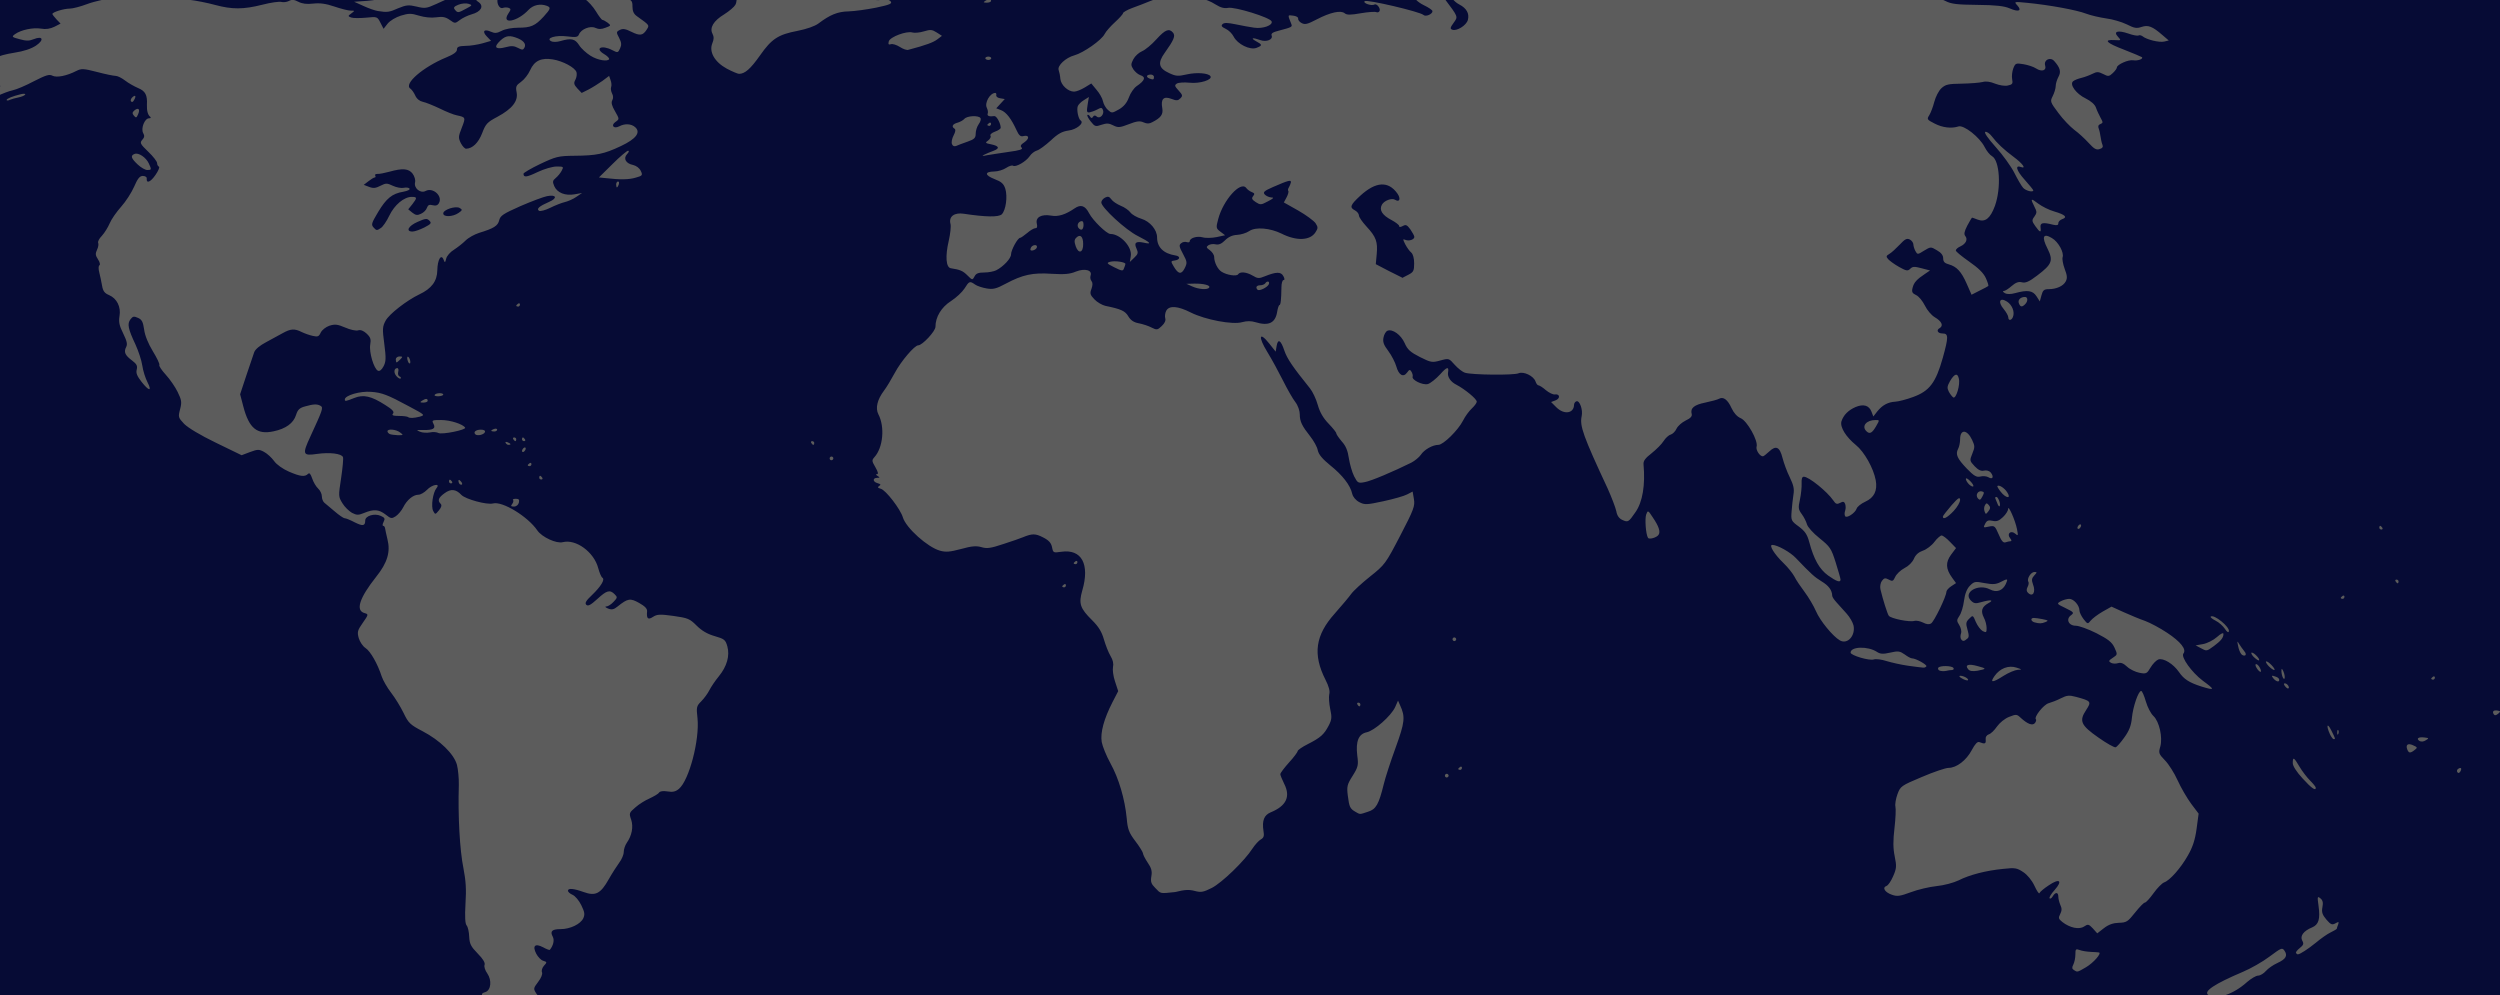 <?xml version="1.0" encoding="utf-8"?>
<!-- Generator: Adobe Illustrator 24.0.0, SVG Export Plug-In . SVG Version: 6.00 Build 0)  -->
<svg version="1.1" id="Layer_1" xmlns="http://www.w3.org/2000/svg" xmlns:xlink="http://www.w3.org/1999/xlink" x="0px" y="0px"
	 viewBox="0 0 1349 537" style="enable-background:new 0 0 1349 537;" xml:space="preserve">
<style type="text/css">
	.st0{fill:#060B35;}
	.st1{fill:#5C5C5C;}
</style>
<rect x="-10.4" y="-9.6" class="st0" width="1370.6" height="556.9"/>
<g id="layer1" transform="translate(275.176,-309.458)">
	<path id="path2830" class="st1" d="M23.3,885.3c-5.3-2-6.7-3.9-5.5-7.2c0.6-1.5,1.7-2.8,2.5-2.8s4.2,1.8,7.6,4s7.6,4.5,9.2,5.1
		l3.1,1.1l-3.8,0.1c-2.1,0-5.1,0.3-6.7,0.5C28.1,886.4,25.2,886,23.3,885.3L23.3,885.3z M11.4,875.2c-1-0.6-2.6-0.7-3.7-0.4
		c-1.3,0.4-2.3-0.2-3.3-2c-0.8-1.4-2.1-2.8-3-3.2c-2.1-0.7-6.4-7.8-8.9-14.4c-1.2-3.3-2.9-5.6-4.8-6.7c-3.5-2-3.7-2.9-1-3.7
		c3.1-1,3.6-6.4,1.1-10c-1.2-1.7-1.9-3.8-1.5-4.7c0.4-1.1-0.8-3.2-3.7-6.1c-3.7-3.8-4.4-5.2-4.6-9.1c-0.1-2.6-0.7-5.3-1.4-6.1
		c-0.8-1-1-4.6-0.6-11.7c0.5-7.7,0.2-12.4-1.1-19.1c-2-9.8-3-28.2-2.5-44.9c0.1-3.6-0.4-8.5-1-10.9c-1.6-5.9-9.2-13.3-18.6-18.2
		c-6.7-3.5-7.6-4.4-10.2-9.8c-1.6-3.3-4.6-8.2-6.7-10.9s-4.4-6.7-5.1-8.8c-2.2-6.8-6.1-13.7-8.8-15.4c-1.4-0.9-3-3.3-3.6-5.3
		c-0.9-3.3-0.7-4.2,2.2-8.3c3.1-4.4,3.1-4.6,1-5.2c-5.1-1.3-2.9-8.1,6.2-19.6c6.1-7.6,7.8-13.5,6.1-20.2c-0.6-2.6-1.2-5.2-1.3-6
		c-0.1-0.7-0.5-1.3-1-1.3s-0.4-0.9,0.2-2.1c0.9-1.8,0.7-2.3-1.6-3.3c-3.3-1.5-8.3,0-8.3,2.5c0,3-1.3,3.2-5.7,1
		c-2.3-1.2-4.7-2.2-5.4-2.2c-0.6,0-3.1-1.7-5.4-3.7c-2.4-2-4.9-4.1-5.6-4.7c-0.7-0.6-1.3-2.1-1.3-3.4s-0.9-3.2-2-4.2
		s-2.6-3.5-3.2-5.4c-0.9-2.6-1.5-3.3-2.3-2.5c-1.7,1.7-4.2,1.4-10.4-1.3c-3.2-1.4-6.6-3.8-7.9-5.7c-1.3-1.8-3.7-4-5.4-4.9
		c-2.8-1.5-3.5-1.4-7.6,0.1l-4.5,1.7l-13.8-6.7c-8.5-4.1-15.1-8.1-17.2-10.2c-3.2-3.4-3.3-3.7-2.2-7.9c1-3.8,0.8-5-1.3-9.3
		c-1.3-2.7-4.2-6.9-6.4-9.3c-2.2-2.4-3.8-4.8-3.5-5.3s-1.3-3.8-3.5-7.4c-2.5-4.1-4.3-8.5-4.7-11.7c-0.6-4.1-1.2-5.4-3.3-6.3
		c-2.2-1-2.8-0.9-4.1,0.8c-1.8,2.4-1.3,5,2.7,13.5c1.6,3.5,3.3,8.6,3.7,11.4s1.7,6.9,2.8,9c2.6,5.1,0.9,5-3.2-0.2
		c-2.4-3.1-3.1-4.7-2.6-6.6c0.5-2,0-3-2.5-4.9c-3.8-2.8-4.6-4.6-3.2-7.3c0.8-1.5,0.4-3.2-1.6-7.3c-2.1-4.2-2.5-6.2-2-9.3
		c0.9-5-1.4-9.6-5.6-11.4c-2.4-1-3.3-2.1-3.8-5.1c-0.4-2.1-1-5.3-1.5-7.1c-0.5-1.9-0.5-3.6,0.1-3.9c0.5-0.3,0.2-1.7-0.8-3.2
		c-1.4-2.1-1.5-3.1-0.5-5.2c0.7-1.4,0.9-3.1,0.6-3.7s0.5-2.3,2-3.8c1.4-1.5,3.3-4.6,4.2-6.7c0.9-2.2,3.7-6.2,6.2-9s5.6-7.6,7-10.8
		c1.9-4.4,3-5.8,4.7-5.8c1.2,0,2.2,0.6,2.1,1.3c-0.3,3,2,2.1,4.7-1.8c1.6-2.3,2.4-4.3,1.9-4.5s-1-1-1-1.9s-2.1-3.6-4.8-6.2
		c-4.4-4.2-4.6-4.8-3.2-6.4c1.2-1.3,1.3-2.2,0.5-3.6c-1.4-2.5,0.8-8,3.1-8c1,0,1.2-0.3,0.7-0.8c-1.3-1-1.9-3.2-1.8-6.5
		c0.3-5.2-0.8-7.4-4.7-9c-2.1-0.9-5.3-2.7-7.1-4.1s-4.1-2.5-5.1-2.5s-5.5-0.9-10-2.1c-7.3-1.9-8.5-1.9-11.1-0.6
		c-5.2,2.7-10.7,3.8-13,2.6c-1.7-0.9-3.5-0.3-10,3c-4.3,2.3-9.5,4.5-11.5,4.9s-5.8,1.9-8.5,3.2c-7.6,3.8-18.5,7.7-21.5,7.6
		c-1.9,0-0.6-0.9,4.5-2.9c8.8-3.5,17.8-8,18.6-9.4c1-1.7-1.2-2.3-3.9-1c-2,0.9-3.2,0.8-5.5-0.4l-2.9-1.5l3.2-1.6
		c3.6-1.9,4.7-4,3.9-7.3c-0.8-3.2,3.6-5.5,13.1-7c5.1-0.8,9-2.1,11.6-3.8c4.6-3.1,3.8-5.5-1.2-3.5c-2.4,1-4.1,1-7.6,0
		c-4.2-1.1-4.4-1.3-2.5-2.7c3.2-2.3,9.7-3.7,14-3c2.7,0.5,5,0.1,7.3-1l3.3-1.7l-2.2-2.3c-1.2-1.3-2.2-2.6-2.2-2.9
		c0-1,6.2-2.9,9.4-2.9c1.6,0,5.8-1.1,9.5-2.5s12.1-3.3,18.8-4.2c10.8-1.5,13.1-1.5,21.2-0.2c5,0.8,11.9,1.8,15.3,2.2
		s9.5,1.6,13.5,2.7c9.3,2.5,15.3,2.5,25.6-0.1c4.6-1.2,9.2-1.8,10.2-1.5c1.1,0.3,2.9,0.1,4.1-0.5c1.6-0.9,2.8-0.8,5.1,0.4
		c2.1,1.1,4.6,1.4,8,1c3.6-0.4,6.8,0,11.5,1.6c3.5,1.2,7.5,2.2,8.8,2.2c2.2,0,2.3,0,0.3,1.5c-1.9,1.4-1.9,1.5-0.1,2.2
		c1,0.4,4.7,0.4,8,0.1c6.1-0.6,6.1-0.6,7.8,2.7l1.7,3.3l2.2-2.8c1.3-1.6,4.3-3.4,7.1-4.3c4.3-1.3,5.6-1.3,9.8,0
		c3,0.9,6.6,1.3,9.3,0.9c3.4-0.5,5-0.2,7.3,1.4c2.8,2,2.9,2,5.4,0.1c1.4-1.1,4.3-2.5,6.4-3.1c5.1-1.4,6.8-4.4,3.8-6.6
		c-2.2-1.5-2.1-1.6,3.6-4.4c4.2-2.1,6.2-2.6,7-1.7s0.8,1.7,0,3.3c-1.4,2.7,0.4,6.8,2.6,5.9c0.8-0.3,2.2-0.3,3,0
		c1.3,0.5,1.3,0.9-0.2,3.1c-4,6.1,5,4.4,11-2.1c2.5-2.6,6.3-3.4,9.8-2.1c2.3,0.9,2.1,1.6-1.7,5.8c-4.6,5-6.9,6-13.7,6
		c-3.3,0-7.2,0.7-9,1.7c-2.5,1.3-3.7,1.4-5.7,0.5c-3.7-1.7-5-0.3-2.3,2.5l2.3,2.4l-4.5,1.3c-2.5,0.7-6.6,1.4-9.2,1.4
		c-3.7,0.1-4.7,0.5-4.7,2c0,1.3-1.8,2.6-5.7,4.2c-12.6,5.2-23.3,14.4-19.4,16.9c0.7,0.5,1.9,2.1,2.6,3.7c0.8,1.8,2.3,3,4.1,3.4
		c1.6,0.3,5.7,2,9.1,3.6c3.4,1.7,7.6,3.4,9.3,3.7c4.7,1,4.8,1.1,2.6,6.7c-1.9,4.8-1.9,5.4-0.5,8.3c0.9,1.7,2.2,3.1,2.9,3
		c3.4-0.1,6.6-3.2,8.6-8.4c1.9-5,2.7-5.9,8.2-8.8c8-4.3,11.3-8.5,10.4-13.2c-0.6-3.1-0.3-3.8,2.4-5.7c1.7-1.2,3.9-4,4.9-6.3
		c2.3-5.1,6-6.8,12.2-5.8c5.5,0.9,12,4.4,12.8,6.9c0.3,1,0.1,2.8-0.6,4.1c-1,1.8-0.8,2.6,1.1,4.7l2.3,2.4l3.8-1.9
		c2.1-1.1,5.4-3.2,7.4-4.6l3.6-2.7l0.8,2.3c0.5,1.3,0.6,2.9,0.3,3.7c-0.3,0.8-0.1,2.3,0.5,3.5c0.7,1.2,0.7,2.7,0.1,3.7
		c-0.7,1.2-0.2,3,1.5,5.9c2.4,4.2,2.4,4.2,0.3,5.7c-2.8,1.9-1,4,2,2.4s6.5-1.4,8.6,0.5c3.1,2.8,0.5,6.3-7.8,10.2
		c-9.1,4.3-13.1,5.1-25,5.2c-8.7,0.1-9.9,0.4-18.4,4.4c-5,2.4-9.1,4.8-9.1,5.3c0,2.1,1.6,2,7.6-0.9c3.6-1.7,8.1-3,10.3-3
		c3.7,0,3.9,0.1,2.7,2.3c-0.7,1.3-2.1,3-3.2,3.9c-1.7,1.4-1.8,2-0.8,4.4c1.6,3.6,5.9,5.3,11,4.4l4-0.7l-3.1,2.1
		c-1.7,1.2-4.5,2.4-6.2,2.8s-5.3,1.8-7.9,3.1c-2.6,1.3-5.3,2-6,1.6c-1.6-1,0.1-2.5,5.4-4.8c4.7-2,4-4.1-1.1-3.1
		c-2,0.4-8.4,2.8-14.4,5.4c-9.2,4.1-10.8,5.1-11.4,7.6c-0.7,3-2.9,4.4-10.8,6.8c-2.5,0.8-5.8,2.6-7.3,4.1s-4.3,3.7-6.3,5
		c-2,1.2-3.9,3.4-4.2,4.8c-0.6,2.3-0.7,2.4-1.4,0.6c-1.3-3.4-3.3-0.1-3.4,5.7c-0.1,5.9-3.1,9.9-9.7,13c-6.7,3.2-16.3,10.6-18.2,14.2
		c-1.7,3.2-1.8,4.4-0.7,12.6c1,7.6,0.9,9.5-0.4,12c-1,1.9-2.1,2.8-3,2.4c-2.2-0.9-4.9-10-4.2-14.1c0.5-2.8,0.2-3.9-1.9-5.9
		c-1.7-1.6-3.3-2.2-4.6-1.8c-1.1,0.4-4.3-0.3-7-1.5c-4.2-1.8-5.5-1.9-8.5-1c-2,0.7-4,2.3-4.7,3.7c-1,2.2-1.6,2.4-4.3,1.8
		c-1.8-0.4-4.4-1.3-6-2.1c-3.8-1.9-5.9-1.8-10.2,0.6c-2,1.1-6,3.3-9,4.9c-3.4,1.8-5.8,3.8-6.4,5.4c-0.5,1.5-2.4,7.2-4.3,12.7
		l-3.3,10l1.7,6.5c3.1,11.9,7.4,15.4,16.3,13.5c6.7-1.4,10.8-4.4,12.2-8.9c0.9-2.9,2-3.8,5-4.6c4.6-1.3,6.5-1.3,8.3-0.2
		c1.5,0.9,0.9,2.4-5.6,16.5c-4.5,9.7-4.1,10.5,3.5,9.4c7-1,13.3-0.2,14.1,1.7c0.3,0.8-0.2,5.9-1,11.3c-1.5,9.8-1.5,10,0.7,13.6
		c1.2,2,3.6,4.3,5.2,5.2c2.6,1.3,3.4,1.3,6.6,0c5.1-2.1,7.9-1.9,11.5,0.9c2.9,2.3,3.3,2.3,5.5,0.9c1.3-0.9,3.1-3,4-4.8
		c2-4,5.4-6.8,8.2-6.8c1.2,0,3.2-1.2,4.6-2.6c2.7-2.9,7.5-3.8,5.2-1c-2,2.4-3.1,10-1.8,12.4c1.1,2,1.1,2,3.1-0.4
		c1.4-1.7,1.6-2.8,0.9-3.5c-1.8-1.8-1.2-3.3,2.1-5.7c3.4-2.5,6.1-2.3,9.1,0.9c2.2,2.3,13.8,5.5,17.1,4.6c5.1-1.3,18.8,7.1,23.9,14.6
		c2.5,3.6,10.3,7.2,13.7,6.3c7.1-1.8,16.8,5.3,19.1,13.9c0.7,2.6,1.7,5,2.3,5.3c1.5,0.9-0.8,4.7-5.7,9.4c-3.2,3-3.9,4.3-3,5.2
		s2.4,0.1,5.9-3.1c5.1-4.7,6.8-5.2,9.4-2.6c1.6,1.6,1.5,1.9-0.6,4.1c-1.3,1.4-3,2.5-3.9,2.5s-0.6,0.5,0.9,1.1c2,0.8,3.1,0.6,5.2-1.1
		c5.5-4.4,6.8-4.6,11.6-1.9c3.2,1.8,4.4,3.1,4.3,4.5c-0.4,4,0.5,4.8,3.2,3c2.2-1.4,3.7-1.5,11-0.5c7.8,1.1,8.8,1.5,12.5,5.2
		c2.8,2.8,5.9,4.6,9.8,5.7c5.2,1.5,5.8,2,6.8,5.5c1.4,5.1-0.2,10.8-4.6,16.2c-1.9,2.3-4.2,5.7-5.1,7.5s-2.9,4.5-4.4,6
		c-2.5,2.5-2.7,3.1-2,9.1c1.2,11.7-4.5,33.4-10,38.1c-1.8,1.5-3.3,1.9-6.2,1.4c-2.3-0.4-4.1-0.1-4.5,0.6c-0.4,0.7-2.7,2-5,3.1
		c-2.4,1-5.9,3.2-7.8,4.9c-3.4,2.9-3.5,3.2-2.3,6.6c1.3,3.9,0.4,8.6-2.4,12.6c-0.9,1.3-1.6,3.5-1.6,4.9s-1.1,4-2.4,5.7
		c-1.3,1.8-3.9,5.8-5.7,9c-4.4,7.8-7.1,9.2-13.5,6.9c-5.6-2-8.5-2.2-8.5-0.7c0,0.6,1.1,1.6,2.5,2.2c1.4,0.6,3.5,3.1,4.7,5.6
		c1.8,3.7,2,4.9,1.1,7c-1.5,3.2-7.1,5.9-12.3,5.9c-4.6,0-5.8,1.1-4.2,4.1c1,1.8,0.3,4.8-1.6,7.1c-0.2,0.2-1.8-0.4-3.6-1.4
		c-4.4-2.3-5.9-0.8-3.7,3.5c0.9,1.7,2.6,3.5,3.8,3.8c2,0.6,2.1,0.8,0.4,2.6c-1,1.1-1.5,2.7-1.1,3.6c0.4,1-0.5,3.1-2.1,5.2
		c-2.6,3.4-2.6,3.7-1,6.2c1,1.5,2.4,2.9,3.3,3.3c3.1,1.2,3.6,5.3,1.3,10c-2.4,4.7-2.8,9.4-0.9,11.6
		C19.6,872.7,13.9,876.6,11.4,875.2L11.4,875.2z M-65.1,425.8c2.8-5.8,7.9-10.1,12.1-10.1c3,0,3,0.5,0.3,4l-2.2,2.7l2.2,1.8
		c1.8,1.4,2.7,1.6,4.7,0.6c1.4-0.6,2.8-2,3.2-3.2c0.5-1.5,1.3-1.9,3.1-1.4c1.7,0.4,2.7,0.1,3.4-1.2c2.1-3.8-3.3-8.6-7.2-6.5
		c-2.8,1.5-6.5-1.5-5.7-4.7c0.3-1.2-0.3-3.2-1.3-4.6c-2.1-2.8-5.4-3.1-12.5-1.1c-2.6,0.7-5.5,1.3-6.5,1.2c-1,0-1.6,0.4-1.2,0.9
		c0.3,0.5,0.2,1-0.2,1c-0.5,0-2,0.9-3.4,2l-2.6,2l2.9,1.1c2.3,0.9,3.6,0.7,6.1-0.6c3-1.5,3.5-1.5,6.7,0c1.9,0.9,4.6,1.4,5.9,1.1
		c1.3-0.3,2.7-0.1,3.1,0.4c0.4,0.6-1.1,1.3-3.3,1.7c-6.1,1-9.2,3.6-13.6,10.9c-3.7,6.2-3.9,6.9-2.4,8.5c1.4,1.6,1.8,1.6,3.8,0.2
		C-68.7,432-66.5,428.8-65.1,425.8L-65.1,425.8z M-46.2,432.2c3.7-1.9,4-2.4,2.7-3.7s-2.1-1.2-6.4,0.7c-5,2.2-6.5,5.2-2.7,5.2
		C-51.4,434.4-48.6,433.4-46.2,432.2z M-27.8,424.4c2.2-1.5,2.2-1.8,0.7-2.7c-2.2-1.3-8.9,0.9-8.9,2.9
		C-36,426.7-30.9,426.5-27.8,424.4z M50.1,872.4c0-0.5,0.6-1.4,1.2-2.1c0.7-0.7,0.9-1.2,0.4-1.2s-1.4,0.8-2.1,1.7
		c-1,1.3-1.7,1.5-3.2,0.6c-1.1-0.6-1.4-1.2-0.6-1.2c0.7,0,1.1-0.5,0.7-1.1c-0.7-1.1,1.1-1.4,6.2-1c4.6,0.3,5,1,2.2,3.2
		C52.2,873.3,50.1,873.9,50.1,872.4L50.1,872.4z M916.5,846.4c-3-1.9,3.2-6,18.5-12.5c4.3-1.8,10.8-5.5,14.5-8.3
		c6.3-4.7,6.8-4.9,8-3.2c1.9,2.7,0.8,4.6-3.8,6.7c-2.2,1-5,2.9-6.2,4.3c-1.2,1.4-3.1,2.5-4.2,2.5s-3.8,1.6-6,3.5
		C930,846,920.8,849.1,916.5,846.4L916.5,846.4z M843.9,832.9c-1.1-0.7-1.1-1.4-0.3-3c0.6-1.2,1.1-3.6,1.1-5.4
		c0-2.9,0.2-3.2,2.3-2.4c1.3,0.5,4,0.9,6,1s4,0.2,4.4,0.3c1.7,0.3-2.9,5.6-7,8C845.6,834.2,845.8,834.1,843.9,832.9L843.9,832.9z
		 M963.8,823.8c-0.4-0.4,0.5-1.6,1.9-2.7c2.1-1.7,2.4-2.4,1.4-4.1c-1.3-2.5,0.7-5.2,5.3-7.1c3.6-1.5,4.5-4.5,3.5-11.7
		c-0.7-5-0.6-5.3,1-4c1.3,1,1.6,2.4,1.1,4.8c-0.5,2.6-0.1,4,2.1,6.6c2.4,2.8,3.1,3.1,4.9,2.1c1.8-1,2-0.9,1.5,0.6
		c-0.4,1-0.7,1.9-0.7,2.2s-1.5,1.2-3.4,2.1c-1.9,0.9-5.5,3.5-8,5.6c-4.2,3.4-8.5,6.2-9.6,6.2C964.6,824.5,964.1,824.2,963.8,823.8
		L963.8,823.8z M854.1,810.4c-2.2-2.3-2.6-2.4-4.7-1c-2.7,1.8-7.7,0.7-11.7-2.4c-2.1-1.7-2.3-2.2-1.2-4.3c0.9-1.8,1-3,0.1-4.9
		c-0.6-1.4-1.1-3.4-1.1-4.5c0-2.5-1.6-2.6-3-0.2c-0.6,1-1.3,1.5-1.7,1.1s0.8-2.4,2.7-4.5c4.5-5.1,2.7-6.5-3.2-2.5
		c-2.6,1.7-4.8,3.6-5,4.2c-0.2,0.6-1.4-1.2-2.7-4c-1.4-3-3.9-6-6.1-7.4c-3.3-2.2-4.4-2.4-10.7-1.7c-9.3,0.9-18.2,3.2-24.1,6.2
		c-2.7,1.3-7.9,2.7-11.9,3.1c-3.9,0.4-10.2,1.9-13.9,3.3c-5.7,2.1-7.3,2.4-10.1,1.4c-3.9-1.3-5.5-3.9-3-4.8c0.9-0.3,2.5-2.7,3.6-5.3
		c1.8-4.1,1.9-5.4,0.8-10.7c-0.9-4.4-0.9-8.5-0.1-15.3c0.6-5.1,0.8-10.3,0.5-11.5s0.2-4.2,1.1-6.7c1.6-4.3,2-4.6,13.2-9.3
		c6.3-2.7,12.8-4.9,14.4-4.9c4.3,0,9.6-4.1,12.5-9.6c1.8-3.4,3.1-4.7,4.1-4.3c3,1.2,3.6,0.9,3.4-1.3c-0.2-1.4,0.5-2.5,1.7-2.9
		c1.1-0.3,3-2.2,4.4-4.2s4.2-4.3,6.5-5.2c3.8-1.5,4.2-1.5,6.2,0.4c3.8,3.5,6.5,4.5,7.8,2.9c0.6-0.8,0.8-1.7,0.5-2
		c-1.2-1.2,4.2-8,6.9-8.7c1.4-0.4,4.4-1.5,6.5-2.6c3.4-1.7,4.5-1.8,8.3-0.8c8.1,2.2,8.4,2.5,5.4,7.1c-3.9,5.9-2.9,8.2,6.7,14.9
		c4.4,3.1,8.5,5.4,9.2,5.2s2.8-2.6,4.7-5.3c2.6-3.6,3.7-6.3,4.1-10.6c0.6-6.1,3.5-14.5,5-14.5c0.5,0,1.6,2.5,2.5,5.6
		s2.7,6.6,4.1,7.9c3.2,3,5.1,11.6,3.7,16.6c-1,3.3-0.8,3.9,2.5,7.3c2,2,5.1,6.9,6.9,10.9c1.8,4,5.1,9.6,7.3,12.6l4,5.3l-1.1,8.2
		c-0.8,5.9-2.1,9.9-4.7,14.4c-3.9,6.9-9.8,13.5-12.8,14.5c-1.1,0.4-3.7,3-5.7,5.8s-4.1,5.1-4.7,5.1c-0.6,0-2.9,2.4-5.3,5.4
		c-3.9,4.9-4.6,5.4-8.7,5.5c-3.1,0.1-5.5,0.9-8.1,2.9l-3.6,2.8L854.1,810.4L854.1,810.4z M348.2,788.6c-2.2-2.2-2.6-3.3-2.1-6.3
		c0.5-2.8,0-4.5-2-7.4c-1.4-2.1-2.5-4.3-2.5-4.9c0-0.6-1.8-3.6-4.1-6.6c-3.5-4.6-4.2-6.5-4.7-12.4c-1-10.4-4.3-21.6-8.8-29.7
		c-2.2-4-4.3-9.2-4.7-11.5c-0.8-5,1.2-12.4,5.8-21.4l3.1-6l-1.7-5.2c-1-2.9-1.4-6.4-1.1-7.8c0.4-1.7,0-3.8-1.3-5.9
		c-1.1-1.8-2.7-5.9-3.6-9c-1.2-4.2-2.9-6.9-6.3-10.3c-6.6-6.5-7.4-9-5.4-16c4.2-14.3-0.3-22.6-11.3-21c-4.3,0.6-4.4,0.6-5-2.5
		c-0.5-2.3-1.7-3.7-4.9-5.3c-4.1-2.1-5.8-2.1-10.9,0c-1.1,0.5-5.8,2.1-10.4,3.6c-6.9,2.3-8.9,2.6-11.9,1.7c-2.8-0.8-5.2-0.6-11,1
		c-6,1.6-8.2,1.8-11.4,0.9c-6.7-1.9-18.3-12.3-20-18c-1.3-4.4-9.2-14.7-11.9-15.4c-1.7-0.5-1.9-0.8-0.9-1.5c1.1-0.7,0.9-1-0.8-1.5
		c-2.6-0.7-2.9-2.8-0.3-2.9c1.6,0,1.6-0.2,0.3-1c-1-0.6-1.1-1-0.3-1s0.5-1.3-0.9-3.7c-2-3.4-2-3.8-0.5-5.5
		c4.6-5.1,5.7-16.2,2.1-23.1c-1.7-3.3-0.6-7.9,3-12.7c1.4-1.8,4-6.2,5.9-9.7c3.3-6.2,10.6-14.8,12.6-14.8c2.2,0,9.3-7.6,9.3-10
		c0-5.3,3.2-10.6,8.4-13.9c2.8-1.8,6-4.8,7.3-6.8c2.5-4,2.8-4.1,5.7-2.1c1.1,0.8,3.9,1.7,6.2,2.1c3.5,0.6,5.2,0.2,10.4-2.6
		c9-4.8,14.5-6,24.7-5.3c6.8,0.4,9.8,0.2,13.1-1.2c4.8-1.9,9-0.8,7.9,2.2c-0.3,0.9-0.1,2.2,0.5,2.9c0.7,0.9,0.7,2.2,0,4.2
		c-1,2.5-0.7,3.3,1.6,5.7c1.5,1.6,4.2,3.1,5.9,3.5c8.3,1.7,10.7,2.7,12.4,5.7c1.3,2.1,2.9,3.2,5.6,3.7c2.1,0.4,5.2,1.4,6.9,2.3
		c2.8,1.4,3.2,1.4,5.5-0.8c1.6-1.5,2.3-3,1.9-4.2c-0.3-1-0.1-2.8,0.5-4c1.6-3,6.2-2.7,13.3,0.9c7.8,3.9,22.5,6.7,27.7,5.2
		c2.5-0.7,4.9-0.7,7.1,0c7.2,2.2,10.8,0.5,11.8-5.6c0.3-2,0.9-3.6,1.2-3.6c0.7,0,1-3,1.1-9.6c0-2.1,0.5-3.9,1.1-3.9
		c0.7,0,0.7-0.8-0.1-2.2c-1.3-2.4-3.9-2.3-10.1,0.2c-2.9,1.2-3.8,1.2-6.4-0.4c-3.4-2-6.9-2.3-7.9-0.7c-0.8,1.2-6.1,0.4-8.9-1.4
		c-2.1-1.3-4-5.1-4-8c0-1.1-1.1-2.7-2.3-3.6c-2-1.4-2.1-1.8-0.8-2.7c0.9-0.6,2.6-0.8,3.9-0.5c1.7,0.4,3.2-0.3,5.1-2.2
		c1.8-1.8,4-2.8,6.5-2.9c2-0.1,5-1,6.6-2.1c3.4-2.3,11.2-1.6,17.3,1.4c8.1,4.1,15.4,3.8,18.3-0.6c1.5-2.3,1.5-2.8,0.1-5
		c-0.9-1.3-5.1-4.4-9.3-6.8l-7.8-4.4l1.5-2.8c0.8-1.5,1.2-3.1,0.9-3.4c-0.3-0.3-0.2-1.2,0.3-1.9c0.5-0.8,0.9-2,1.1-2.7
		c0.2-1.6-1.4-1.1-9.7,2.5c-4.8,2.1-5.5,2.8-4.4,4c0.7,0.8,2.3,1.5,3.5,1.6c1.7,0,1.3,0.5-1.8,2.1c-3.7,2-4.1,2-6.6,0.4
		c-2.1-1.4-2.3-2-1.4-3.2c1-1.2,0.8-1.6-0.7-2.2c-1.1-0.4-2.4-1.4-3-2.2c-3-4-12.4,6.5-15.1,16.7c-1.3,4.8-1.2,5.1,1.2,6.9l2.5,1.9
		l-4.6,1c-2.5,0.5-6,0.6-7.6,0.1c-3-0.8-6.9,0.4-6.9,2.2c0,0.5-0.7,0.7-1.6,0.4c-0.9-0.3-2.2-0.1-3,0.6c-1.3,1-1.1,1.9,1,5.8
		c2.3,4.3,2.3,4.8,0.9,7.7c-1.8,3.5-3.4,3.3-5.9-0.9c-1.7-2.9-1.7-3,0.6-3.3c2.9-0.4,3.1-2.3,0.3-2.7c-6.4-1-9.9-4.4-9.9-9.7
		c0-4.2-3.9-8.7-8.5-10.1c-2.4-0.7-5.1-2.3-5.9-3.4s-3.1-2.8-5.2-3.6c-2.1-0.9-4.4-2.4-5.1-3.5c-1.1-1.5-1.8-1.7-3.4-0.9
		c-1.1,0.6-2,1.7-2,2.6c0,2.7,13.2,14.9,19.7,18.1c6.9,3.5,7.9,4.7,3.2,3.6c-4.2-0.9-5.4,0-3.9,3.2c1,2.2,0.9,2.9-1.2,4.9l-2.4,2.3
		l0.5-3.1c0.9-4.9-5.6-12-11-12c-2,0-9.5-7.3-11.5-11.2c-2.1-4.1-4.5-4.9-7.8-2.6c-5,3.4-8.8,4.6-12.7,3.9c-5.2-0.9-8.5,0.9-7.7,4.3
		c0.4,1.7,0.2,2.5-0.8,2.5c-0.8,0-2.8,1.2-4.4,2.6c-1.7,1.4-3.4,2.6-3.8,2.6c-1.3,0-4.9,6.6-4.9,8.9c0,2.2-4.1,6.6-8,8.6
		c-1.2,0.6-4.1,1.2-6.4,1.2c-3.2,0-4.5,0.5-5.3,2.1c-1.1,2.1-1.2,2.1-3.8-0.5c-2.5-2.5-3.9-3.1-9-3.9c-2.6-0.4-3.1-6.4-1.1-14.9
		c0.8-3.6,1.3-7.7,0.9-9.1c-1-3.9,2.1-6.2,7.2-5.4c11.9,1.8,18.8,1.9,20.5,0.3c2.2-2.2,3.2-9.6,1.9-13.8c-0.9-2.7-2.1-3.8-5.8-5.2
		c-5.4-2.1-5.5-4-0.2-4.1c2,0,4.9-0.9,6.4-1.9s3.2-1.6,3.8-1.2c1.5,0.9,7-2.3,8.9-5.1c0.9-1.4,2.6-2.7,3.9-3.1
		c1.3-0.3,4.6-2.8,7.5-5.4c4-3.8,6.2-4.9,9.6-5.4c4.3-0.5,8.6-4,6.6-5.4c-1.3-0.8-2.3-5.9-1.6-7.7c0.3-0.9,1.8-2.4,3.3-3.3l2.7-1.7
		l-0.7,4.3c-0.6,3.7-0.4,4.2,1.1,4c1-0.2,2.9-0.9,4.2-1.6c2-1.1,2.5-1,3,0.3c0.9,2.3-1.6,5-3.3,3.6c-0.9-0.8-1.5-0.8-2.1,0.1
		c-0.5,0.9-1,0.8-1.6-0.2c-0.5-0.8-1.1-1.1-1.4-0.8s0.5,1.9,1.8,3.5c2.2,2.8,2.6,2.9,5.8,1.8c2.7-0.9,4-0.9,6.3,0.3
		c2.6,1.3,3.5,1.3,8.4-0.6c4.3-1.7,6.1-1.9,8-1c1.8,0.8,3.1,0.8,4.7-0.1c4.7-2.4,6-4.2,5.4-7.6c-0.9-4.9,0.7-6.6,4.9-5
		c2.8,1.1,3.6,1,4.9-0.3s1.2-1.8-1-4.2c-2.1-2.3-2.3-2.8-1-3.7c0.8-0.6,4-0.8,7-0.5c5.5,0.6,12.4-1.6,11.2-3.5
		c-1-1.7-7.4-2.2-12.7-1c-4.8,1.1-6,1-9.6-0.7c-5.7-2.6-6.3-5.5-2.4-10.9c5-7,5.9-9.2,4.5-10.9c-2.1-2.5-4.2-1.7-9,3.6
		c-2.5,2.8-6,5.7-7.7,6.4c-1.7,0.7-3.8,2.6-4.7,4.3c-1.4,2.7-1.4,3.3,0,5.5c0.9,1.3,2.5,2.7,3.7,3.1c3.2,1,2.6,2.9-2,6
		c-1.4,1-3.3,3.7-4.1,6c-1.1,3-2.8,5-5.4,6.5c-3.7,2.1-3.9,2.1-5.9,0.3c-1.2-1-2.4-3.2-2.7-4.7c-0.3-1.6-1.9-4.4-3.5-6.2l-2.8-3.4
		l-3.6,2.2c-2,1.2-4.5,2.2-5.7,2.2c-3.3,0-7.1-3.6-7.4-6.9c-0.1-1.6-0.6-3.8-0.9-4.7c-0.9-2.3,3.7-6.7,8.5-8s14.7-8.2,16.3-11.5
		c0.7-1.4,3.3-4.3,5.6-6.4c2.3-2.1,4.3-4.3,4.3-4.8s2.2-1.8,4.9-2.8c2.7-1,7.3-2.7,10.1-3.9c3.5-1.4,7.9-2.2,13.5-2.4
		c9.8-0.3,16.2,1,21.5,4.4c2.7,1.7,4.7,2.2,6.7,1.8c3.6-0.7,22.7,5.2,23.5,7.3c0.8,2.1-4.7,4.1-9.4,3.4c-2.2-0.3-6.6-1.1-9.9-1.8
		c-4.4-0.9-6.3-1-7.2-0.1c-0.9,0.9-0.4,1.5,1.7,2.5c1.6,0.7,3.5,2.6,4.3,4.2c2.1,4.1,8.8,7.4,12.3,6.1c3.3-1.3,3.3-1.7-0.2-3.6
		c-3.3-1.8-1.8-2.1,2.3-0.6c3.3,1.2,7-0.3,6.1-2.5c-0.4-1.1,0.7-1.8,3.9-2.6c6.8-1.8,7.3-2,6.8-3.4c-2.1-5.3-2.2-5.1,0.9-4.7
		c1.7,0.2,2.9,0.9,2.7,1.6c-0.1,0.7,0.7,1.8,1.9,2.4c1.8,1,3.2,0.6,8.2-2c7.3-3.8,12.9-5,15-3.3c1.2,1,3.1,1,8.8,0
		c4-0.7,7.7-0.9,8.3-0.6c0.6,0.3,1.3,0.1,1.7-0.5c0.8-1.3-1.4-4.3-2.7-3.6c-1.5,0.9-6.4-0.7-5.3-1.8c1.1-1.1,29.9,5.7,31.7,7.4
		c1.2,1.2,4.9-0.4,4.9-2c0-0.6-2.1-2-4.6-3.2c-7.8-3.8-8.3-9.9-1-11.7c4.3-1.1,6.1,0.2,12,8c7.6,10.2,7.5,9.7,5,13.2
		c-1.9,2.6-2,3.2-0.7,3.7c2.4,0.9,7.6-2.3,8.4-5.3c0.9-3.4-0.7-6.3-4.6-8.3c-3-1.6-5.2-4.4-5.2-6.8c0-0.8,1.1-1,3.4-0.6
		c3.4,0.6,6.1-0.6,13.8-6c1.7-1.2,4.7-2.1,7.7-2.1c6-0.1,8-1.1,6.2-3.2c-0.7-0.8-1-1.7-0.8-2c1.3-1.3,18.4-3.7,22.3-3.1
		c3.8,0.6,5,0.3,8.1-2.1c2-1.5,3.6-3.2,3.6-3.7c0-1.3-9.1-1.2-9.9,0.1c-1.1,1.8-2.5,1.1-2.1-0.9c0.3-1.7-0.5-2-8.1-2.6
		c-20.6-1.6-22.3-2-19.8-4.5c2.2-2.2,7.5-2.1,12,0.1c1.8,0.9,4.9,1.7,6.7,1.7c1.9,0,3.7,0.5,4.1,1c0.4,0.6,2.2,1,4,1
		c5.2,0,15.2,2.2,14.6,3.3c-0.3,0.5,0.7,0.9,2.2,0.9s4.2,0.8,6,1.8c2.5,1.3,5.9,1.8,13.2,1.8c7.8,0,10.4,0.4,12.7,2
		c1.6,1.1,2.8,2.2,2.8,2.6s-2.4,2-5.3,3.6c-7,3.9-5.6,5.6,3,3.4c5.5-1.4,6.8-1.4,11.4-0.1c3.8,1.1,6.1,1.3,8.6,0.5
		c2.5-0.7,5.1-0.6,9.6,0.6c4.6,1.2,7,1.3,9.9,0.5c6.7-1.9,14.9-1.3,19.6,1.3c2.4,1.3,6.7,3.7,9.7,5.3c5.3,2.9,5.5,2.9,9.1,1.3
		c3.1-1.4,4.8-1.5,9.3-0.6s6.1,0.8,8.6-0.6c2.5-1.3,2.9-1.9,1.9-3c-1.8-2.2,4.6-3,12.6-1.6c3.6,0.7,8.2,1.3,10.2,1.4
		s5.9,1.3,8.7,2.5c4.2,1.9,7.4,2.3,19.8,2.7c11.7,0.3,15.5,0.8,18.3,2.3c2.9,1.5,6.1,1.9,17,2c10,0.1,14.5,0.6,17.5,1.9
		c4.8,2.1,6.7,1.3,4.1-1.6c-1.9-2.1-1.9-2.1,5.4-1.4c12.1,1.2,26.7,3.9,31.6,5.8c2.6,1,7.5,2.1,10.9,2.6c3.4,0.4,8.4,1.9,11.1,3.2
		c4.1,2.1,5.4,2.3,8,1.4c3.6-1.2,5.9-0.3,11.3,4.4l3.4,2.9l-2.5,0.6c-2.6,0.6-9.4-1-11.7-2.9c-0.7-0.5-1.7-0.7-2.1-0.4
		c-0.5,0.3-2.9-0.1-5.4-1c-5.8-2-8.4-1.2-5.7,1.7c1.8,2,1.8,2-1.7,1.8c-6.4-0.4-4.7,1.5,4.8,5.1c5.1,2,9.6,3.9,9.8,4.1
		c1,0.9-2.2,2.1-4.6,1.7c-2.6-0.5-8.9,2.3-8.9,3.9c0,0.5-1,1.9-2.2,3c-2,1.9-2.5,1.9-5.2,0.5c-2.6-1.3-3.4-1.3-5.8-0.1
		c-1.6,0.8-4.3,1.8-6,2.2c-1.7,0.4-3.7,1.2-4.4,1.8c-2.1,1.7,1.6,6.8,6.8,9.3c2.8,1.4,4.9,3.2,5.5,4.9c0.5,1.5,1.7,4,2.5,5.5
		c1.4,2.5,1.4,2.8-0.1,3.4c-1.1,0.4-1.4,1.3-0.9,2.4c0.4,1,0.8,3,1,4.4s0.6,3.4,1,4.3c0.5,1.2,0.1,1.9-1.5,2.4c-1.8,0.6-3-0.1-6-3.4
		c-2.1-2.3-5.5-5.4-7.7-7c-2.1-1.6-6-5.6-8.5-9c-4.5-6-4.6-6.3-3.1-9.2c0.8-1.6,1.6-4.1,1.6-5.4s0.7-3.5,1.5-5
		c1.5-2.7,0.9-4.9-2.3-8.5c-2.1-2.4-5.8-0.6-4.9,2.4c0.9,2.7-1.8,3.6-4.9,1.6c-1.3-0.9-4.4-1.9-6.8-2.3c-4.1-0.7-4.4-0.5-5.5,2.3
		c-0.6,1.6-0.9,4.2-0.6,5.8c0.5,2.4,0.1,2.9-2.3,3.4c-1.7,0.4-4.5-0.1-6.9-1c-2.6-1.1-5-1.4-6.7-0.9c-1.5,0.4-6.5,0.8-11.2,0.9
		c-7.4,0.1-8.8,0.4-11.1,2.5c-1.4,1.3-3.1,4.6-3.8,7.3c-0.7,2.7-1.9,5.9-2.7,7.2c-1.4,2.2-1.3,2.4,2.8,4.5c4.4,2.3,9.2,2.8,12.9,1.6
		c2.8-1,11.4,5.7,14.1,11c1.1,2.2,2.9,4.4,4,5c4.2,2.3,5.1,17.1,1.6,26.9c-2.5,6.7-5.2,8.9-9.2,7.4c-1.5-0.6-3-1.1-3.1-1.1
		c-0.2,0-1.3,1.9-2.6,4.3c-1.6,3.1-1.9,4.6-1.1,5.6c1.5,1.8,0.4,4.2-2.6,5.6c-1.4,0.6-2.5,1.6-2.5,2.2s3.2,3.2,7.2,6
		c5,3.5,7.7,6.1,9,8.9c1,2.2,1.6,4.1,1.3,4.3c-0.2,0.2-2.4,1.4-4.7,2.5l-4.3,2.2l-2.6-5.9c-2.9-6.6-5.4-9.3-9.7-10.5
		c-2.2-0.6-3-1.4-3-3.2c0-1.7-1.1-3.1-3.4-4.4c-3.3-2-3.4-1.9-6.9,0.2c-3.5,2.2-3.6,2.2-4.7,0.2c-0.6-1.1-1.1-2.8-1.1-3.6
		s-0.9-2.1-1.9-2.6c-1.6-0.8-2.6-0.3-5.5,2.8c-2,2.1-4.5,4.4-5.6,5c-1.7,1-1.8,1.4-0.6,2.8c0.8,0.9,3.4,2.8,5.9,4.2
		c3.9,2.2,4.7,2.3,6,1s2.3-1.3,6.1-0.3l4.6,1.2l-2.5,1.7c-4.7,3.1-6.2,4.8-6.9,7.6c-0.6,2.3-0.2,3,1.9,4c1.4,0.6,3.5,3.2,4.7,5.6
		c1.2,2.5,3.6,5.3,5.3,6.3c3.8,2.2,4.9,4.6,2.7,5.9c-2,1.1-1.1,2.9,1.6,2.9c3.2,0,3.2,1.9,0.1,13.1c-3.8,13.5-7.2,18-16.1,21.2
		c-3.5,1.3-7.8,2.4-9.5,2.5c-4,0.2-7.1,1.9-9.8,5.3l-2.1,2.7l-1-2.6c-1.3-3.4-4.3-4.3-8.6-2.5c-3.9,1.7-6.5,4.3-7.6,7.7
		c-0.9,3.1,2.4,8.4,7.8,12.8c4.5,3.6,9.5,12.5,10.7,19c1,5.6-0.8,9.4-5.7,11.6c-2.2,1-4.3,2.7-4.6,3.7c-0.8,2.4-5.4,5.4-6.2,4.1
		c-0.4-0.6-0.4-1.9,0-3s0.3-2.7,0-3.6c-0.5-1.3-1.1-1.5-2.7-0.6c-1.7,0.9-2.4,0.7-3.7-1.3c-3.4-4.9-13.2-12.8-15.9-12.8
		c-1,0-1.3,1.2-1.2,3.6c0.1,2-0.3,5.9-0.9,8.7c-1,4.5-0.9,5.3,1,7.9c1.2,1.6,2.4,4.1,2.8,5.5c0.4,1.5,3.4,4.8,6.8,7.5
		c5.7,4.6,6.3,5.5,8.7,13.1c1.4,4.5,2.6,8.6,2.6,9.2c0,1.8-2.2,1-6.7-2.2c-4.7-3.4-7.7-8.7-10.2-18.1c-1.1-4.1-2.3-5.8-5.6-8.3
		c-4.1-3-4.3-3.3-3.9-8.3c0.2-2.9,0.7-6.9,1-9c0.5-2.9,0.1-5-2-9.3c-1.5-3-3.2-7.7-3.9-10.4c-1.5-6-3.5-7-7.2-3.5
		c-1.5,1.4-3,2.6-3.4,2.6c-1.7,0-3.9-3.5-3.4-5.2c1-3.1-5.1-14-8.6-15.4c-1.9-0.8-3.7-2.8-4.9-5.4c-2.1-4.6-4.4-6.3-6.7-5.1
		c-0.8,0.5-4.2,1.4-7.5,2.1c-6,1.2-8.2,3-7.3,6.2c0.3,1.2-0.7,2.3-3.3,3.5c-2,1-4.2,2.9-4.9,4.4c-0.6,1.4-2.1,2.9-3.2,3.2
		c-1.1,0.3-2.8,1.9-3.8,3.5s-3.9,4.5-6.4,6.5c-3.5,2.7-4.6,4.2-4.4,6.1c1,11.1-0.5,20.3-4.4,25.8c-3.7,5.4-4,5.5-7.1,4.1
		c-1.7-0.8-2.8-2.3-3.2-4.7c-0.4-1.9-2.5-7.4-4.6-12.1c-13.3-28.5-15.2-33.9-14.1-39.1c0.8-3.5-1.1-8.7-2.8-8.1
		c-0.7,0.2-1.3,1.1-1.3,1.9c-0.1,4.7-5.4,5.5-9.6,1.3l-2.8-2.8l2.4-0.9c2.7-1,2.4-3.6-0.3-3.2c-1,0.2-3.2-0.9-4.9-2.3
		c-1.7-1.5-3.5-2.6-4-2.6s-1.2-0.9-1.6-2.1c-1-3-6.5-5.6-9.2-4.4c-2.5,1.1-25,0.9-28.8-0.3c-1.4-0.4-3.9-2.4-5.6-4.3
		c-3.1-3.5-3.1-3.6-7.8-2.3c-4.4,1.2-5,1.1-11-1.9c-5.1-2.6-6.7-4-8.2-7.5c-2-4.5-6.5-7.7-9.2-6.7c-0.9,0.3-1.9,2-2.2,3.6
		c-0.5,2.4,0,4,2.6,7.4c1.8,2.4,3.7,6.2,4.3,8.3c1.3,4.7,3.8,6.1,5.8,3.3c1.2-1.7,1.6-1.8,2.4-0.4c0.5,0.9,0.8,2,0.6,2.6
		c-0.6,1.8,5.4,4.7,8.2,4c1.4-0.4,4.4-2.8,6.7-5.3c3.6-4.1,4.8-4.3,4.2-0.9c-0.4,2.3,1.4,5,4.4,6.5c4.6,2.4,11.1,7.7,11.1,9.2
		c0,0.7-1.2,2.3-2.7,3.7s-3.6,4.3-4.7,6.5c-2.7,5.3-10.7,13.1-13.3,13.1c-3.1,0-7.7,2.6-9.5,5.4c-0.9,1.3-3.2,3.2-5.1,4.2
		c-9.9,4.9-21.7,9.9-25.1,10.5c-3.6,0.7-3.9,0.5-5.8-3.2c-1.1-2.2-2.3-6.5-2.8-9.6c-0.6-4.1-1.6-6.7-3.8-9.1c-1.6-1.9-3-3.9-3-4.4
		c0-0.6-1.9-2.9-4.2-5.3c-2.8-2.9-4.7-6.1-5.8-10.1c-0.9-3.2-2.8-7.2-4.2-8.9c-9.5-11.8-12.3-16-13.8-20.3c-1.9-5.8-3.5-6.7-4.2-2.5
		l-0.5,3l-3.5-4.4c-5.4-6.8-6.1-3.7-1,4.6c2.4,3.9,6.2,10.9,8.5,15.5c2.3,4.6,5.2,9.7,6.6,11.5s2.4,4.7,2.4,6.6
		c0,3.9,1.2,6.3,5.7,12c1.8,2.3,3.7,5.6,4,7.4c0.5,2.3,2.5,4.7,6.8,8.2c6.5,5.2,10.8,10.7,11.8,15.3c0.4,1.7,1.9,3.5,3.8,4.5
		c2.9,1.5,3.9,1.5,13.1-0.5c5.5-1.2,11.2-2.8,12.8-3.7l2.9-1.5l0.7,4.1c0.6,3.7,0,5.5-7.4,19.7c-7.9,15.2-8.3,15.7-16.2,22
		c-4.4,3.5-9.1,7.8-10.3,9.5c-1.2,1.7-5.2,6.4-8.8,10.5c-10.5,11.7-12,22-5,35.8c1.8,3.5,2.5,6.2,2,7.8c-0.3,1.4-0.1,4.9,0.5,7.8
		c1,4.6,0.9,5.8-0.8,9.1c-2.5,4.8-4.4,6.5-11.3,10c-3,1.5-5.4,3.2-5.4,3.7s-2.1,3.4-4.7,6.2c-2.6,2.9-4.7,5.7-4.7,6.3s1,2.9,2.1,5.2
		c3.5,6.9,1.2,11.9-7.3,15.4c-3.6,1.5-4.7,4.5-3.9,9.9c0.5,2.8,0.2,3.8-1.4,4.7c-1.1,0.6-3.1,2.8-4.5,4.9
		c-4.3,6.7-16.5,18.5-22,21.3c-4.6,2.3-5.8,2.5-9.2,1.6c-3-0.8-5.4-0.7-10.5,0.6C350.5,791.7,351.3,791.8,348.2,788.6L348.2,788.6z
		 M484.8,457.7c2.7-1.4,3.1-2.1,3.1-6.1c0-2.8-0.6-5-1.6-5.9c-0.9-0.7-2.3-2.7-3.2-4.4c-1.4-2.8-1.4-3,0.1-2.4
		c2,0.8,4.8-0.2,4.8-1.6c0-0.6-1-2.4-2.1-4c-1.8-2.5-2.5-2.8-4.1-1.9c-1.3,0.7-2,0.7-2,0c0-0.6-1.9-2-4.1-3.2
		c-5-2.6-6.8-5.4-5.2-8.3c1.2-2.2,5.4-3.8,7.2-2.6c2.4,1.5,3.1-0.7,1.1-3.5c-4.9-6.8-11.6-6.4-20,1.3c-5.4,5-5.9,6.3-2.8,7.9
		c1.1,0.6,2.1,1.8,2.1,2.7s1.8,3.5,4.1,6c5.2,5.6,6.1,8.2,5.5,14.9l-0.5,5.4l7.1,3.7c3.9,2,7.3,3.7,7.4,3.7
		C481.6,459.3,483.1,458.6,484.8,457.7L484.8,457.7z M456.2,747.5c-2.9-1.7-3.3-2.5-4.1-8.7c-0.6-4.9-0.4-6,2.6-10.7
		c3-4.8,3.2-5.8,2.5-11c-0.9-7.6,0.7-11.6,5.1-12.5c4.2-0.9,13.1-8.8,15.3-13.5l1.6-3.6l1.1,2.5c2.9,6.3,2.6,9.1-2.4,22.9
		c-2.7,7.4-5.6,16.3-6.4,19.7c-2.7,11-4.2,13.6-8.6,14.9C458.4,749,458.8,749,456.2,747.5L456.2,747.5z M967.3,729.5
		c-3.3-3.6-5.3-6.7-5.3-8.3c0-3.5,0.6-3.2,3.6,1.9c1.4,2.4,4,5.8,5.7,7.5s3.1,3.4,3.1,3.9C974.5,736.4,972.2,734.9,967.3,729.5
		L967.3,729.5z M504.5,728c0-0.6,0.5-1,1-1s1,0.5,1,1s-0.5,1-1,1S504.5,728.6,504.5,728z M1050.8,726.1c-0.4-0.6-0.2-1.4,0.5-1.8
		c1.5-1,2.1-0.2,1.1,1.5C1051.8,726.7,1051.3,726.8,1050.8,726.1L1050.8,726.1z M511.7,724.4c0-0.3,0.5-0.7,1-1.1
		c0.6-0.4,1-0.1,1,0.5s-0.5,1.1-1,1.1S511.7,724.7,511.7,724.4z M1023.8,713.9c-1-2.6,0.3-3.6,3.1-2.3c2.5,1.1,2.5,1.3,0.8,2.6
		C1025.4,716,1024.6,715.9,1023.8,713.9z M1030.4,709.3c-2-1.3-0.6-2.3,2.6-1.9c2.5,0.3,2.6,0.4,0.8,1.5
		C1032.6,709.7,1031.3,709.8,1030.4,709.3L1030.4,709.3z M982,705.5c-2.1-4.6-1.4-6.4,0.8-1.9c2.3,4.6,2.3,4.7,1.3,4.7
		C983.6,708.3,982.7,707,982,705.5z M986,704.8c0-1.1,0.2-1.7,0.5-1.4s0.4,1.2,0.1,2C986.2,706.2,986,706,986,704.8L986,704.8z
		 M1070.4,694.8c-0.9-1.5,0-2.3,2.2-1.9c1.6,0.3,1.6,0.5,0.2,1.7C1071.6,695.6,1070.9,695.6,1070.4,694.8L1070.4,694.8z
		 M457.3,689.6c-0.4-0.6-0.1-1,0.5-1s1.1,0.5,1.1,1s-0.2,1-0.5,1S457.6,690.2,457.3,689.6z M912.7,679.9c-6.6-2.1-9.5-4-12.1-7.8
		c-3-4.4-8.4-7.7-11.1-6.8c-1.1,0.4-3,2.3-4.2,4.3c-2,3.4-2.4,3.6-6,2.9c-2.1-0.4-5.1-1.8-6.7-3.3c-1.9-1.8-3.4-2.4-4.9-1.9
		c-1.2,0.4-2.9,0.3-3.8-0.2c-1.4-0.8-1.3-1.2,1-2.7c2.6-1.7,2.6-1.8,0.9-5.5c-1.4-3-3.4-4.5-9.8-7.8c-4.4-2.2-9.4-4-11.1-4
		c-3.9,0-5.5-3.6-2.5-5.7c1.7-1.3,1.5-1.6-3-3.8c-4.8-2.3-4.9-2.4-2.6-3.7c1.3-0.7,3.4-1.3,4.6-1.3c2.4,0,5.5,3.5,5.5,6.3
		c0,0.9,1,3,2.2,4.6c2.2,2.8,2.3,2.8,3.9,0.8c0.9-1.1,3.8-3.3,6.4-4.8l4.8-2.7l6.6,3c3.6,1.6,8.8,3.8,11.5,4.7c2.7,1,8,3.8,11.9,6.4
		c7.4,4.9,10.6,9,8.8,11.2c-1.5,1.8,4.4,10.1,10.5,14.7C920.2,681.7,920.1,682.2,912.7,679.9L912.7,679.9z M957.9,679.8
		c-0.8-1-0.9-1.6-0.2-1.6c1.3,0,2.7,2,2,2.7C959.4,681.2,958.6,680.7,957.9,679.8L957.9,679.8z M783.6,675.6c-1.5-0.8-1.9-1.4-1-1.5
		c1.9,0,4.8,1.7,4.1,2.4C786.4,676.8,785,676.4,783.6,675.6z M801.1,674.2c2.9-4.1,7.5-5.9,11.8-4.5c3.1,1,3.2,1.1,0.7,1.2
		c-1.5,0.1-4.9,1.5-7.6,3.2C799.9,678,798.4,678,801.1,674.2L801.1,674.2z M951.6,675.6c-1.4-1.7-1.1-1.9,1.5-0.9
		c0.9,0.3,1.6,1,1.6,1.6C954.7,677.7,953.1,677.3,951.6,675.6z M956.5,674.7c-0.4-1-0.7-2.6-0.6-3.6c0-1.1,0.4-0.9,1.1,0.8
		c0.6,1.4,0.8,3,0.6,3.6C957.4,676.1,956.9,675.7,956.5,674.7L956.5,674.7z M1036.7,675.7c0-0.3,0.5-0.7,1-1.1s1-0.1,1,0.5
		s-0.5,1.1-1,1.1S1036.7,675.9,1036.7,675.7z M771.4,671.3c-0.7-0.3-1-1-0.7-1.5c0.8-1.3,7.4-1.2,8.2,0.1c0.4,0.6,0,1-0.7,1.1
		c-0.7,0-2.3,0.2-3.4,0.5C773.6,671.7,772.1,671.6,771.4,671.3L771.4,671.3z M786.8,670.5c-1.9-2.3,0.3-3,5.2-1.6
		c4.9,1.3,4.9,1.5-0.2,2.5C789.1,671.8,787.6,671.6,786.8,670.5z M942.5,669.9c-0.7-1.1-0.8-2.1-0.3-2.1c0.6,0,1.5,0.9,2.1,2.1
		c0.6,1.1,0.7,2.1,0.3,2.1C944.2,672,943.2,671.1,942.5,669.9z M949,668.9c-2.8-3.1-1.3-3.5,1.6-0.5c1.3,1.4,2,2.6,1.4,2.6
		S950.1,670,949,668.9L949,668.9z M754.5,668.7c-3.7-0.5-8.9-1.7-11.6-2.5c-2.7-0.9-5.8-1.3-7-0.9c-2.4,0.8-12.5-2.2-12.5-3.7
		c0-3.3,9.3-3.6,14.2-0.4c1.8,1.2,3.3,1.3,7.2,0.4c4.3-1,5.2-0.8,7.8,1c1.6,1.2,3.3,2.1,3.9,2.1c2.1,0,8.3,3.5,7.8,4.3
		c-0.3,0.5-1.1,0.8-1.8,0.7C761.8,669.7,758.2,669.2,754.5,668.7L754.5,668.7z M940.7,663.7c-1-1.1-1.4-2.1-0.8-2.1
		c0.6,0,1.9,0.9,2.9,2.1c1,1.1,1.4,2.1,0.8,2.1C943.1,665.8,941.8,664.8,940.7,663.7L940.7,663.7z M934.2,662.4
		c-0.6-0.7-1.4-2.7-1.7-4.4c-0.6-2.8-0.5-2.9,0.6-1c0.7,1.1,1.9,2.8,2.7,3.8c0.9,1,1.1,2,0.5,2.3
		C935.7,663.4,934.8,663.1,934.2,662.4z M912.2,659.1l-2.6-1.4l4-0.7c2.2-0.4,5.6-2.1,7.5-3.8c2.1-1.9,3.5-2.5,3.5-1.7
		c0,2.1-1.3,3.7-5.2,6.6C915.4,661,915.6,660.9,912.2,659.1L912.2,659.1z M717.6,655c-3.8-2.2-10.7-10.6-12.9-15.8
		c-1.2-2.8-4-7.5-6.1-10.3s-4.7-6.6-5.5-8.3c-0.9-1.7-3.5-5-5.9-7.3c-5-4.8-8.1-9.9-6-9.8c2.7,0,9.7,3.9,12.7,7.1
		c8.3,8.7,10,10.2,13.9,12.6c3.8,2.3,5.6,4.7,5.7,7.8c0,0.6,1.1,2.2,2.4,3.6c1.3,1.4,3.7,4.1,5.4,6s3.3,4.7,3.7,6.4
		C726.1,652.5,721.7,657.4,717.6,655L717.6,655z M508.6,654.4c0-0.6,0.5-1,1-1s1,0.5,1,1s-0.5,1-1,1S508.6,654.9,508.6,654.4z
		 M783,654.3c-0.4-0.6-0.4-2,0-3.1s-0.1-3.1-1-4.5c-1.4-2.2-1.4-2.7,0.1-4.9c1-1.4,2.1-5,2.5-8.2c0.5-3.8,1.6-6.5,3.2-8.1
		c2.3-2.3,2.8-2.4,7.9-1.4c4.4,0.8,6.1,0.7,8.5-0.5c4-2.1,4.3-2,3,0.9c-1.7,3.7-5,4.9-8.6,3c-6.3-3.3-14.7,1.6-10.3,6
		c1.6,1.6,2.5,1.8,5.5,0.9c5.2-1.5,7.2-1.2,4,0.5c-3.6,2-4.3,4.2-2.5,7.8c0.9,1.6,1.5,4.2,1.5,5.7c0,2.4-0.2,2.5-2.1,1.6
		c-1.1-0.6-2.8-2.8-3.7-4.9c-1.6-3.8-1.6-3.8-3.6-1.8c-1.8,1.8-1.9,2.5-0.9,6c0.9,3.2,0.8,4.2-0.3,4.9
		C784.7,655.6,783.8,655.6,783,654.3L783,654.3z M925.4,648.8c-1-1.5-3.2-3.5-5-4.4s-3-1.9-2.7-2.2c1.6-1.6,10.6,5.7,9.8,8
		C927.3,651,926.4,650.4,925.4,648.8L925.4,648.8z M762.5,645.4c-1.6-0.8-3.7-1.2-4.7-0.9c-2.6,0.8-12.8-1.3-13.8-2.8
		c-0.8-1.2-3.2-8.8-4.5-14.3c-0.3-1.5,0-3.4,0.8-4.5c1.2-1.6,1.8-1.7,3.7-0.7c2,1.1,2.4,0.9,3.5-1.5c0.7-1.5,2.9-3.6,5-4.7
		c2.2-1.1,4.3-3.2,5.1-5.1c0.9-2.1,2.5-3.5,4.8-4.3c1.9-0.6,4.8-2.8,6.2-4.7s3.3-3.5,3.9-3.5c0.7,0,2.7,1.5,4.5,3.4l3.3,3.4
		l-2.7,3.6c-3,4.1-2.9,7.6,0.6,12.4l2.1,2.9l-2.6,1.7c-1.4,0.9-2.6,2.3-2.6,3c0,2.4-6.6,16.1-8.3,17.1
		C765.8,646.5,764.4,646.4,762.5,645.4L762.5,645.4z M822.7,645.3c-2.1-0.6-2.4-2.4-0.4-2.4c0.8,0,3,0.3,4.9,0.7
		c2.9,0.6,3.1,0.8,1.4,1.5C826.4,646,825.4,646,822.7,645.3L822.7,645.3z M987.9,632.1c0-0.3,0.5-0.7,1-1.1c0.6-0.4,1-0.1,1,0.5
		s-0.5,1.1-1,1.1S987.9,632.4,987.9,632.1z M819.1,629.3c-0.8-0.8-0.9-1.8-0.2-3.1c0.6-1.1,0.8-2.4,0.4-2.9
		c-0.9-1.5,1.4-5.2,3.3-5.2c1.5,0,1.5,0.2-0.1,1.9c-1.4,1.5-1.5,2.5-0.7,4.7C823.5,629,821.7,631.9,819.1,629.3L819.1,629.3z
		 M298,625.9c0-0.3,0.5-0.7,1-1.1c0.6-0.4,1-0.1,1,0.5s-0.5,1.1-1,1.1S298,626.1,298,625.9z M1017.5,623.2c-0.4-0.6-0.1-1,0.5-1
		s1.1,0.5,1.1,1s-0.2,1-0.5,1C1018.4,624.3,1017.9,623.8,1017.5,623.2z M304.2,613.4c0-0.3,0.5-0.7,1-1.1c0.6-0.4,1-0.1,1,0.5
		s-0.5,1.1-1,1.1S304.2,613.7,304.2,613.4z M803.3,597.8c-2-4.6-2.2-4.8-5.3-4.2c-3,0.7-3.1,0.6-2-1.5c0.9-1.8,1.8-2.1,4-1.6
		s3.5,0,5.6-2c1.5-1.4,2.8-3.4,2.8-4.4c0-2.6,3.9,6.2,4.8,10.9c0.7,3.6,0.6,3.8-1,2.4c-2.4-2-4.7,0.1-2.7,2.5
		c0.8,0.9,0.9,1.6,0.2,1.6c-0.6,0-1.8,0.3-2.7,0.6C805.8,602.5,804.8,601.4,803.3,597.8L803.3,597.8z M614.1,599.7
		c-1.2-1.9-1.8-10.3-1-12.6c0.9-2.4,1-2.4,3.6,1.6c3.2,4.7,4.2,7.7,3.1,9.3C618.9,599.5,614.8,600.7,614.1,599.7L614.1,599.7z
		 M845.8,594.3c0-0.6,0.5-1.3,1-1.7s1-0.2,1,0.4c0,0.6-0.5,1.3-1,1.7C846.3,595,845.8,594.9,845.8,594.3z M1008.7,594.2
		c0-0.6,0.2-1,0.5-1s0.7,0.5,1.1,1c0.4,0.6,0.1,1-0.5,1S1008.7,594.7,1008.7,594.2z M773.2,588.2c0-0.4,2.1-3.1,4.6-6
		c3.7-4.2,4.6-4.7,4.7-3c0,1.2-1.5,3.9-3.5,6C775.7,588.7,773.2,590.1,773.2,588.2z M795.7,585.4c-0.4-1-0.3-2.5,0.2-3.3
		c0.7-1.3,1-1.3,2.1-0.1c0.9,1.1,0.9,1.9-0.2,3.3C796.4,587.1,796.3,587.1,795.7,585.4z M1.2,581.4c0.6-0.8,0.8-1.7,0.5-2.1
		c-0.4-0.4,0.3-0.7,1.5-0.7c1.6,0,2,0.5,1.6,2.1c-0.3,1.2-1.4,2.1-2.6,2.1C0.5,582.8,0.3,582.5,1.2,581.4L1.2,581.4z M802.6,581.1
		c-0.4-1.1-0.9-2.3-1.1-2.7c-0.2-0.4,0-0.8,0.6-0.8c1,0,2.5,4.3,1.7,5C803.5,582.9,803,582.2,802.6,581.1z M792.1,578.4
		c-1.5-1.8,0-4.3,2.1-3.8c1.4,0.3,1.4,0.7,0.3,2.8C793.5,579.3,793.1,579.5,792.1,578.4z M804.4,574.8c-1.2-1.5-2-2.9-1.8-3.1
		c0.8-0.8,3.8,1,5.3,3.4C810.3,578.7,807.3,578.5,804.4,574.8z M787.3,570.8c-0.9-0.9-1.7-2.2-1.7-2.9s1-0.2,2.3,1.1s2,2.5,1.7,2.9
		C789.3,572.2,788.2,571.7,787.3,570.8z M-27.1,570.7c-0.4-0.4-0.7-1.2-0.7-1.8c0-0.7,0.5-0.6,1.2,0.2c0.7,0.7,1,1.5,0.7,1.8
		C-26.1,571.1-26.7,571-27.1,570.7z M-32.9,569.3c0-0.6,0.2-1,0.5-1s0.7,0.5,1.1,1s0.1,1-0.5,1S-32.9,569.8-32.9,569.3z M15.8,567.2
		c0-0.6,0.2-1,0.5-1s0.7,0.5,1.1,1c0.4,0.6,0.1,1-0.5,1S15.8,567.8,15.8,567.2z M797.8,567c-1-0.6-3-0.8-4.4-0.4
		c-2,0.5-3.4-0.3-7.2-4.2c-5.3-5.5-6.3-7.8-4.8-10.7c0.6-1.1,1.1-3.4,1.1-5.2c0-5.6,3.8-5.4,6.5,0.4c1.5,3.2,1.5,3.9,0.1,7.3
		c-1.5,3.7-1.5,3.9,1.2,6.8c2,2.1,3.5,2.8,5.1,2.4c1.3-0.3,2.8,0.1,3.6,1C800.9,566.8,800.1,568.4,797.8,567L797.8,567z M9.6,560.5
		c0-0.3,0.5-0.7,1-1.1s1-0.1,1,0.5s-0.5,1.1-1,1.1S9.6,560.8,9.6,560.5z M172.5,556.8c0-0.6,0.5-1,1-1c0.6,0,1,0.5,1,1s-0.5,1-1,1
		C173,557.9,172.5,557.4,172.5,556.8z M6.5,552.8c0-0.6,0.5-1.3,1-1.7c0.6-0.4,1-0.2,1,0.4c0,0.6-0.5,1.3-1,1.7
		C7,553.5,6.5,553.4,6.5,552.8z M-2.3,548.5c-0.4-0.6,0.1-0.8,1-0.4c1.8,0.7,2.1,1.4,0.6,1.4C-1.2,549.6-2,549.1-2.3,548.5z
		 M162.6,548.5c-0.4-0.6-0.1-1,0.5-1s1.1,0.5,1.1,1s-0.2,1-0.5,1C163.5,549.6,163,549.1,162.6,548.5z M1.8,546.5
		c-0.4-0.6-0.1-1,0.5-1s1.1,0.5,1.1,1s-0.2,1-0.5,1S2.2,547,1.8,546.5z M6.5,546.5c0-0.6,0.2-1,0.5-1s0.7,0.5,1.1,1
		c0.4,0.6,0.1,1-0.5,1S6.5,547,6.5,546.5z M-64.8,543.7c-0.7-0.3-1.3-1-1.3-1.5c0-1.5,4.6-1.1,6.8,0.6c1.9,1.4,1.9,1.5-1.1,1.5
		C-62.1,544.2-64.1,544-64.8,543.7z M-38.6,543.1c-0.9-0.5-3-0.7-4.6-0.3c-1.6,0.3-4,0.2-5.4-0.4c-2.2-0.9-2-1,1.7-0.9
		c5.5,0.1,7-0.8,5.6-3.4c-1-1.9-0.7-2,4.2-2c4.8,0,11.7,2.2,12.9,4.1C-23.4,541.4-36.7,544.1-38.6,543.1L-38.6,543.1z M-18.7,543.8
		c-1.2-1.2,0.3-2.5,3-2.5c1.6,0,2.5,0.5,2.2,1.3C-14,544-17.6,544.9-18.7,543.8z M731.9,542.1c-2.7-2.7,0-6,5-6c2.2,0,2.2,0,0.3,3.3
		C735,543.2,733.7,543.9,731.9,542.1z M-10.1,541.9c0-0.2,0.7-0.7,1.6-1s1.6-0.1,1.6,0.4s-0.7,1-1.6,1S-10.1,542.1-10.1,541.9z
		 M-55,534.5c-0.3-0.3-2.5-0.6-4.9-0.6c-3.3,0-4-0.4-3.2-1.3c0.8-0.9-0.3-2.2-4.2-4.6c-7.5-4.8-11.7-5.8-16.7-3.8
		c-4.7,1.9-5.1,1.9-5.1,0.8c0-2.2,8.3-4.6,14.2-4.1c5.7,0.4,8.9,1.6,20,7.6c9.2,4.9,9.2,4.9,6.2,5.8
		C-51.9,535.1-54.2,535.2-55,534.5z M-47.5,525.7c2-1.3,3.1-1.3,3.1,0c0,0.6-1.1,1-2.3,1C-48.6,526.7-48.7,526.5-47.5,525.7z
		 M778.8,523.9c-0.6-0.4-1.7-1.8-2.4-3.1c-1-2-0.9-2.9,0.6-5.6c2.4-4.1,4.1-4.7,4.8-1.5C782.7,516.9,780.3,524.9,778.8,523.9
		L778.8,523.9z M-40.6,522.5c0.7-1.1,4.6-1.2,4.6-0.1c0,0.4-1.2,0.8-2.6,0.9C-40.1,523.3-41,523-40.6,522.5L-40.6,522.5z
		 M-61.2,512.5c-1.7-1.9-1.4-4.4,0.4-4.4c0.6,0,0.8,0.9,0.5,2s0,2.2,0.7,2.5c0.7,0.2,0.9,0.7,0.6,1.1
		C-59.3,514-60.3,513.5-61.2,512.5z M-55.1,504.3c-0.4-1-0.4-2-0.2-2.3c0.3-0.3,0.8,0.3,1.2,1.2c0.4,1,0.4,2,0.2,2.3
		C-54.2,505.8-54.8,505.3-55.1,504.3z M-61.6,503.4c0-0.9,0.9-1.6,2-1.6c1.8,0,1.8,0.2,0.4,1.6c-0.9,0.9-1.7,1.6-2,1.6
		C-61.4,505-61.6,504.3-61.6,503.4z M808.5,480.7c0-0.8-1.1-2.8-2.5-4.5c-3.3-3.9-2.1-6.5,1.8-4c2.8,1.8,4.3,5.6,3.2,8.3
		C810.2,482.5,808.5,482.6,808.5,480.7z M3.4,474.4c0-0.3,0.5-0.7,1-1.1c0.6-0.4,1-0.1,1,0.5s-0.5,1.1-1,1.1S3.4,474.7,3.4,474.4z
		 M814.2,473.1c-0.7-1.8,0.9-3.4,3.3-3.4c1.6,0,1.7,2.3,0.1,3.9C815.9,475.3,815,475.2,814.2,473.1L814.2,473.1z M823.7,469.3
		c-2-3.1-4.9-3.5-11.4-1.7c-2.6,0.7-4.5,0.7-5.7,0c-1-0.6-1.3-1.1-0.6-1.1s2.6-1.2,4.3-2.7c2.2-1.9,3.8-2.5,5.6-2
		c1.9,0.5,3.9-0.4,8.1-3.6c8.2-6.2,8.9-8.1,5.6-14.7c-3.2-6.3-2.3-8.4,2.4-5.6c3.5,2,6.7,7.9,5.8,10.4c-0.3,0.9,0.2,3.7,1.1,6.2
		c1.4,3.6,1.5,5.1,0.6,6.8c-1.3,2.5-5,4.2-9.3,4.2c-2.4,0-3.1,0.6-3.8,3.3l-0.9,3.3L823.7,469.3L823.7,469.3z M403.4,465.8
		c-1.2-1.2-0.6-2.4,1.4-2.4c1.1,0,2.3-0.5,2.7-1c1-1.6,2.6-1.2,2,0.4C408.8,464.5,404.3,466.7,403.4,465.8L403.4,465.8z M368.1,464
		l-3.1-1.4l4.1-0.1c5.2-0.1,9,0.9,8.2,2.1C376.5,466,371.6,465.6,368.1,464L368.1,464z M326.1,453.7c-4.2-2.1-4.3-2.4-2.2-3
		c2.6-0.7,8.3,0.2,8.2,1.2c0,0.4-0.4,1.4-0.8,2.4C330.8,455.8,330.3,455.8,326.1,453.7z M305.3,442.4c-0.9-2.6-0.8-3.6,0.3-4.7
		c2.1-2.1,3.7-0.6,3.7,3.4C309.4,445.8,306.8,446.7,305.3,442.4L305.3,442.4z M281,443.3c0.7-1.9,3.9-2.2,3.3-0.3
		c-0.2,0.7-1.2,1.4-2.2,1.6C280.9,444.8,280.6,444.4,281,443.3L281,443.3z M823.1,431.5c-1.9-2.7-2-3.2-0.5-5.2c1.4-2,1.4-2.6,0-5.3
		c-2.3-4.5-2-4.8,2-1.7c2,1.5,5.9,3.5,8.8,4.3c5.8,1.7,7.2,3.1,4.2,4.1c-1.1,0.4-2.1,1.3-2.1,2.2c0,1.1-0.7,1.3-2.9,0.8
		c-5.5-1.4-7-1.1-6.7,1.5C826.3,435.2,825.6,435,823.1,431.5L823.1,431.5z M307,432.7c-1.2-1.2-0.7-3.2,0.9-3.8
		c1.1-0.4,1.6,0.1,1.6,2C309.4,433.3,308.4,434.1,307,432.7z M816.5,410.8c-0.9-1-3-4.6-4.7-8s-6.2-9.7-10.1-14
		c-4.3-4.8-6.4-7.9-5.6-8.2c0.7-0.2,2.3,0.8,3.5,2.4c2.9,3.8,6.4,7.1,11.9,11.2c4.6,3.4,6.9,6.5,3.9,5.4c-3.4-1.3-2.6,1.8,1.9,6.8
		c2.6,2.9,4.7,5.5,4.7,5.8C821.9,413.4,817.9,412.4,816.5,410.8L816.5,410.8z M57.3,409c0-0.9,0.5-1.6,1-1.6c0.6,0,0.7,0.7,0.4,1.6
		s-0.8,1.6-1,1.6C57.5,410.5,57.3,409.8,57.3,409z M51.9,405.6l-3.9-0.4l7.3-7.2c4-4,7.8-7.2,8.4-7.2c0.7,0,0.5,0.8-0.5,1.8
		c-2.2,2.4-0.7,5.1,3.3,5.9c1.7,0.4,3.4,1.7,4.1,3.2c1.1,2.3,0.9,2.6-2.7,3.6C64.2,406.4,59.7,406.5,51.9,405.6L51.9,405.6z
		 M-200.9,398.2c-3.6-3.4-4-4.8-1.6-5.7c2.1-0.8,6.1,1.9,7.6,5.1c1.6,3.4,1.5,3.6-0.8,3.6C-196.8,401.2-199.1,399.9-200.9,398.2z
		 M256,392.9c1.1-0.6,3.4-1.5,5-2.1c3.5-1.3,2.9-2.6-1.5-3.5c-3.1-0.6-3.2-0.8-1.4-2.1c1-0.8,1.6-1.9,1.2-2.5s0.7-1.6,2.4-2.2
		c1.7-0.6,3.1-1.5,3.1-2.1c0-2.4-2.2-6.4-3.4-6.3c-2.8,0.4-4.1-0.1-3.6-1.4c0.3-0.7,0-2.1-0.5-3.1c-1.3-2.6,1.7-8,4.6-8
		c0.4,0,0.7,0.6,0.5,1.3c-0.1,0.7,0.8,1.4,2.2,1.6l2.4,0.4l-2.3,2.5l-2.3,2.5l2.6,1c2.8,1.1,5.5,4.6,8.3,10.7
		c1.3,2.9,2.2,3.7,3.7,3.3c3.2-0.8,3.5,1.3,0.6,3.3c-2,1.3-2.4,2.1-1.5,2.9c0.9,0.9-0.9,1.5-6.9,2.3c-4.4,0.6-9.7,1.5-11.7,1.8
		C254.8,393.8,254.4,393.7,256,392.9L256,392.9z M238.5,387.2c-0.4-0.9,0-3,0.9-4.7c1-1.9,1.2-3.2,0.5-3.6c-1.8-1.1-1.1-2.5,1.5-3.2
		c1.4-0.4,3.1-1.3,3.8-2.1c1.4-1.7,7.8-2,8.7-0.4c0.4,0.6-0.1,2.1-1,3.3c-0.9,1.3-1.6,3.5-1.6,5.1c0,2.3-0.7,3-4.4,4.3
		c-2.4,0.8-5.2,1.9-6.1,2.3C239.8,388.6,238.9,388.3,238.5,387.2z M257.6,376.9c0-0.3,0.5-0.7,1-1.1c0.6-0.4,1-0.1,1,0.5
		s-0.5,1.1-1,1.1C258,377.3,257.6,377.1,257.6,376.9z M-202.9,371.9c-1-1.2-1-1.8,0.3-2.9c2.1-1.7,3.2-0.6,1.9,2.2
		C-201.5,373.1-201.8,373.2-202.9,371.9L-202.9,371.9z M-204.5,364.1c-0.4-0.6,0.1-1.6,0.9-2.3c1.7-1.4,2-0.3,0.6,1.9
		C-203.5,364.6-204.1,364.7-204.5,364.1z M-271.6,363.4c0-0.7,3.1-2,7.6-3.1c1.7-0.4,2.7-0.3,2.4,0.2c-0.3,0.5-1.9,1.2-3.5,1.5
		s-3.7,0.9-4.7,1.3C-270.7,363.8-271.6,363.8-271.6,363.4L-271.6,363.4z M345,351.8c-1.9-0.8-1.6-2,0.6-2.1c1-0.1,1.9,0.5,1.9,1.3
		C347.5,352.5,347.1,352.6,345,351.8L345,351.8z M117,346.5c-6.6-3.6-9.7-9.1-7.8-13.7c0.9-2.2,0.9-3.5,0.1-5.1
		c-1.7-3.2,0.5-7,6.3-10.5c2.7-1.7,5.4-4,6-5.1c1.7-3.1,0.2-8.4-2.7-9.7c-1.5-0.7-2.3-1.7-1.9-2.6c0.7-1.9-2.7-8.5-6.2-11.7
		c-2.5-2.4-3.6-2.6-12.3-2.7c-11.8-0.1-14-0.7-13.8-4.1c0.1-1.4,0.4-2.6,0.7-2.6c0.3,0,4.5-0.5,9.3-1.1c6.2-0.8,11.7-2.3,18.6-5.3
		c10.7-4.5,11.5-4.6,36.9-4c8,0.2,15.4-0.4,24.9-2c8.8-1.5,15.3-2,18.8-1.6c3,0.4,7.3,0.1,9.7-0.5c5.7-1.5,20.4,0.3,26.1,3.3
		c3.4,1.7,5.2,2,11,1.4c6.2-0.6,6.7-0.5,4.8,0.8c-1.1,0.8-4.6,1.9-7.8,2.3c-6.8,0.9-13.1,5.8-11.4,8.8c0.7,1.3,0.2,2.5-2.1,4.7
		c-1.7,1.6-3.3,3.7-3.6,4.7c-0.7,2.3-9.9,6.5-14.4,6.7c-5.1,0.2-5.6,1.2-1.7,3.4c1.8,1,4.5,2.7,6,3.8l2.6,2l-2.4,0.9
		c-1.8,0.7-3.3,0.2-6.3-1.9c-4.1-2.9-8.5-2.9-6.2,0c0.9,1.1,0.7,1.5-1,2c-3.9,1-1.1,3,3.1,2.3c2.7-0.5,4.2-0.2,5.1,0.8
		c1,1.2-0.3,1.8-7.9,3.4c-5,1-11.6,1.9-14.8,2c-5.8,0.1-10,1.8-16.2,6.5c-2,1.5-6.3,3-11.3,4c-10.5,2-14,4.3-20.3,13.3
		c-5.1,7.2-8.1,9.9-11.3,9.9C122.9,349.3,119.8,348,117,346.5L117,346.5z M43.4,339.5c-2.2-1.4-5-3.9-6.1-5.7
		c-2.2-3.4-4.2-3.9-10-2.2c-2,0.6-4.2,0.6-5.1,0.1c-3.1-1.7,2.5-3.4,8.7-2.6c4.7,0.6,5.7,0.4,6.3-1c1.1-2.9,6.1-4.9,8.9-3.6
		c1.7,0.8,3.3,0.8,5.5-0.1c3-1.1,3-1.2,1.1-2.7c-1.1-0.8-2.4-1.5-2.8-1.5c-0.4,0-2-2.1-3.5-4.6s-4.3-5.6-6.2-6.8
		c-3.3-2-3.7-2.1-6.6-0.5c-2.6,1.3-4,1.4-8.1,0.5c-2.7-0.6-6.5-0.8-8.5-0.5c-3.3,0.6-9.5-1-9.5-2.5c0-2.8,8.8-9,14-10l4.1-0.7
		l-3,3.2c-4.1,4.4-2.6,6.4,1.9,2.5c1.9-1.7,5.1-3.3,7.2-3.7c3.2-0.6,4.6-0.2,8.6,2.5c5.4,3.5,5.8,3.6,8.8,2c1.8-1,2.5-0.7,4.5,1.8
		c1.4,1.7,4.4,3.6,7.4,4.5c4.7,1.5,5.1,1.8,5.1,5.1c0,2.5,0.7,4,2.4,5.2c7,5,6.8,4.8,5.3,7.2c-2.1,3.3-3.7,3.5-8.3,1.2
		c-3.2-1.6-4.6-1.8-6.2-1c-2,1-2,1.3-0.4,4.3c1.3,2.5,1.4,3.8,0.5,5.7c-1.1,2.4-1.3,2.4-4.2,0.9c-5.8-3-9.7-1-4.3,2.2
		c1.7,1,2.8,2.2,2.6,2.7C52.6,342.8,47.4,342,43.4,339.5L43.4,339.5z M256.5,340.9c0-0.5,0.7-0.9,1.6-0.9s1.6,0.4,1.6,0.9
		s-0.7,0.9-1.6,0.9S256.5,341.3,256.5,340.9z M4.3,335.3c-2-1.1-3.6-1.2-6.5-0.4c-4.9,1.3-6.6,0.4-4.1-2.4c3.2-3.5,5.3-4.2,9.1-2.9
		c4.3,1.4,6.2,3.5,5,5.6C7.1,336.5,6.6,336.5,4.3,335.3z M210.4,334.8c-1.7-1.1-3.9-1.8-4.8-1.5c-1.3,0.4-1.6,0.1-1.2-1.5
		c0.6-2.4,9.7-5.8,12.8-4.8c1.1,0.3,3.8,0.1,6.1-0.6c3.6-1.1,4.5-1,7,0.6l2.8,1.8l-2.5,1.9c-2.1,1.6-6,3.1-15.5,5.6
		C214.2,336.7,212.1,335.9,210.4,334.8z M-71.3,315.4c-1.4-0.2-4.9-1.4-7.7-2.7l-5.1-2.3l7.2-0.5c4-0.3,7.2-1,7.2-1.6
		s-2.8-1.3-6.2-1.6c-4.5-0.4-5.4-0.7-3.1-1c3.8-0.6,4.1-2.2,0.5-3.1c-2.5-0.6-2.5-0.7,1.1-2.2c6.2-2.7,12.8-3.2,18.7-1.4
		c4.8,1.4,5.6,1.4,7.8-0.1c1.6-1.1,2.6-1.2,2.6-0.5c0.1,0.6,0.2,1.7,0.3,2.4c0.2,2.2,2.3,2,4.8-0.7c2.3-2.4,6.2-3.6,6.2-1.8
		c0,0.4-0.9,2.3-2.1,4.1l-2,3.4l3.3,1.7l3.3,1.7l-5.5,2.5c-5,2.3-6,2.4-10.4,1.3c-4.3-1-5.5-0.9-9.9,0.9
		C-65.2,316.1-66.2,316.2-71.3,315.4L-71.3,315.4z M-29.7,314.7c-0.9-1.1-0.6-1.7,1.9-2.7c1.7-0.7,4.1-0.9,5.4-0.5
		c2.2,0.7,2.2,0.8-1.2,2.6C-28,316.5-28.2,316.5-29.7,314.7L-29.7,314.7z M256.5,309.9c2-1.3,3.1-1.3,3.1,0c0,0.6-1.1,1-2.3,1
		C255.4,310.9,255.3,310.7,256.5,309.9z M446.9,307c-5.3-2.1-5.2-2-3.7-3.8c0.7-0.9,0.9-1.6,0.4-1.6s0-0.7,1.2-1.6
		c1.1-0.9,2.1-1.9,2.1-2.3c0-1.5,4.3-5.6,7.2-6.9c1.7-0.8,6.1-1.7,9.9-2c3.7-0.3,8.7-0.8,11-1.2c2.5-0.4,4.6-0.2,4.9,0.4
		c0.7,1.2-0.7,1.7-8.7,3.1s-12.8,3.7-16,7.4c-3.3,4-3.4,6.5-0.4,8.6l2.3,1.6H454C452.5,308.7,449.2,307.9,446.9,307L446.9,307z
		 M-96.5,304c-1.7-1.7-1.3-2,6.7-6.4c9.4-5.1,14.1-5.8,22.6-3.3l4.7,1.4l-6.2,1.2c-5.1,1-15.9,4.6-24.4,8.2
		C-94,305.5-95.5,305-96.5,304z M-21.5,302.7c0-0.6-1.3-1.7-2.9-2.6l-2.9-1.6l3.8,0.6c2.7,0.4,4.1,0.2,4.7-0.9
		c0.7-1.2,7.3-3.8,10-3.8c0.4,0,0.1,1.4-0.8,3.1C-11.7,301.5-21.5,305.8-21.5,302.7L-21.5,302.7z M-5.4,299.6
		c-1.5-2.4,8.7-6.1,13-4.8c3.1,1,1,2.7-4.4,3.6c-2.5,0.4-5.2,1.1-6.2,1.5C-3.9,300.4-5,300.2-5.4,299.6L-5.4,299.6z M27.8,292
		c-6.8-0.5-12.6-1.1-12.7-1.3c-0.9-0.9,1.4-3.7,3.9-4.7c2.4-1,3.6-0.9,6.9,0.8c3.3,1.7,5.4,1.9,11.4,1.5c4.1-0.3,8.8-0.2,10.4,0.2
		l2.9,0.7l-3.6,1.9c-2,1.1-4.3,1.9-5.2,1.8C40.9,293.1,34.6,292.6,27.8,292L27.8,292z M326.3,287.8c-5.1-2.6-5.6-3.8-1.6-3.8
		c1.6,0,3.6-0.5,4.4-1.1c1.3-1,1.3-1-0.1-0.6c-0.9,0.3-2.2,0-2.9-0.7c-0.9-0.9-1.4-0.9-2,0.1c-0.6,0.9-1.7,1-3.8,0.4
		c-5.5-1.6-6.7-2.4-6.7-4c0-1.4,1.4-1.5,9.9-0.9c6.5,0.5,9.9,0.3,9.9-0.4c0-2,2.9-1,3.6,1.3l0.8,2.3l0.5-2.3
		c0.3-1.3,1.1-2.3,1.9-2.3s1.5-0.6,1.5-1.2c0-1,0.3-1,1.2,0c0.7,0.7,4.2,1.2,8.3,1.2c7.4,0,9.2,1.3,4.2,3.2c-2.6,1-7,0.7-11.9-0.7
		c-1-0.3-1.8-0.2-1.8,0.3c0,1,5.8,4.5,7.4,4.5c0.6,0,1.7,0.7,2.5,1.5c1.2,1.2,1.2,1.5-0.1,2c-0.8,0.3-1.5,0.1-1.5-0.5
		c0-0.7-1.3-0.9-3.7-0.4c-2.6,0.5-3.5,0.4-3-0.4c0.4-0.6,0.1-1.8-0.5-2.7c-1.3-1.6-5.1-2.1-5.1-0.7c0,0.5-1.5,2.5-3.4,4.6l-3.4,3.7
		L326.3,287.8L326.3,287.8z M51.1,285.5c-1.8-1.1-4.3-1.4-8.3-1c-3.7,0.3-6.5,0-8.1-0.8c-2.1-1.2-1.6-1.4,4.9-1.3
		c8.1,0.1,11.7-1.7,7.3-3.5c-2.1-0.9-1.8-1,1.8-0.5c4.7,0.6,6.5-0.6,3.9-2.7c-2.7-2.2,0.3-2.9,9.9-2.3c6,0.4,9.7,0.2,11.2-0.7
		c2.9-1.6,1.8-3.6-1.6-2.7c-2.3,0.6-18.4-0.4-17.7-1.1c0.5-0.5,23.3-2.6,38.3-3.5c7.8-0.5,16.4-1.2,19.2-1.5l5.1-0.6l-8.4,4
		c-7.8,3.8-20.6,7.4-25.8,7.4c-1.3,0-4.9,1.4-8.2,3.1c-3.2,1.7-6.5,3.1-7.3,3.1s-4.2,1.4-7.5,3.1s-6.1,3.1-6.1,3.1
		C53.7,287,52.5,286.3,51.1,285.5L51.1,285.5z M30.9,276c-5-1.1-5.2-1.5-1.5-3.4c5.4-2.8,10.5-3.5,12.8-1.8c1.8,1.4,1.7,1.6-1.9,3.7
		C36.5,276.7,35,276.9,30.9,276z"/>
</g>
</svg>

